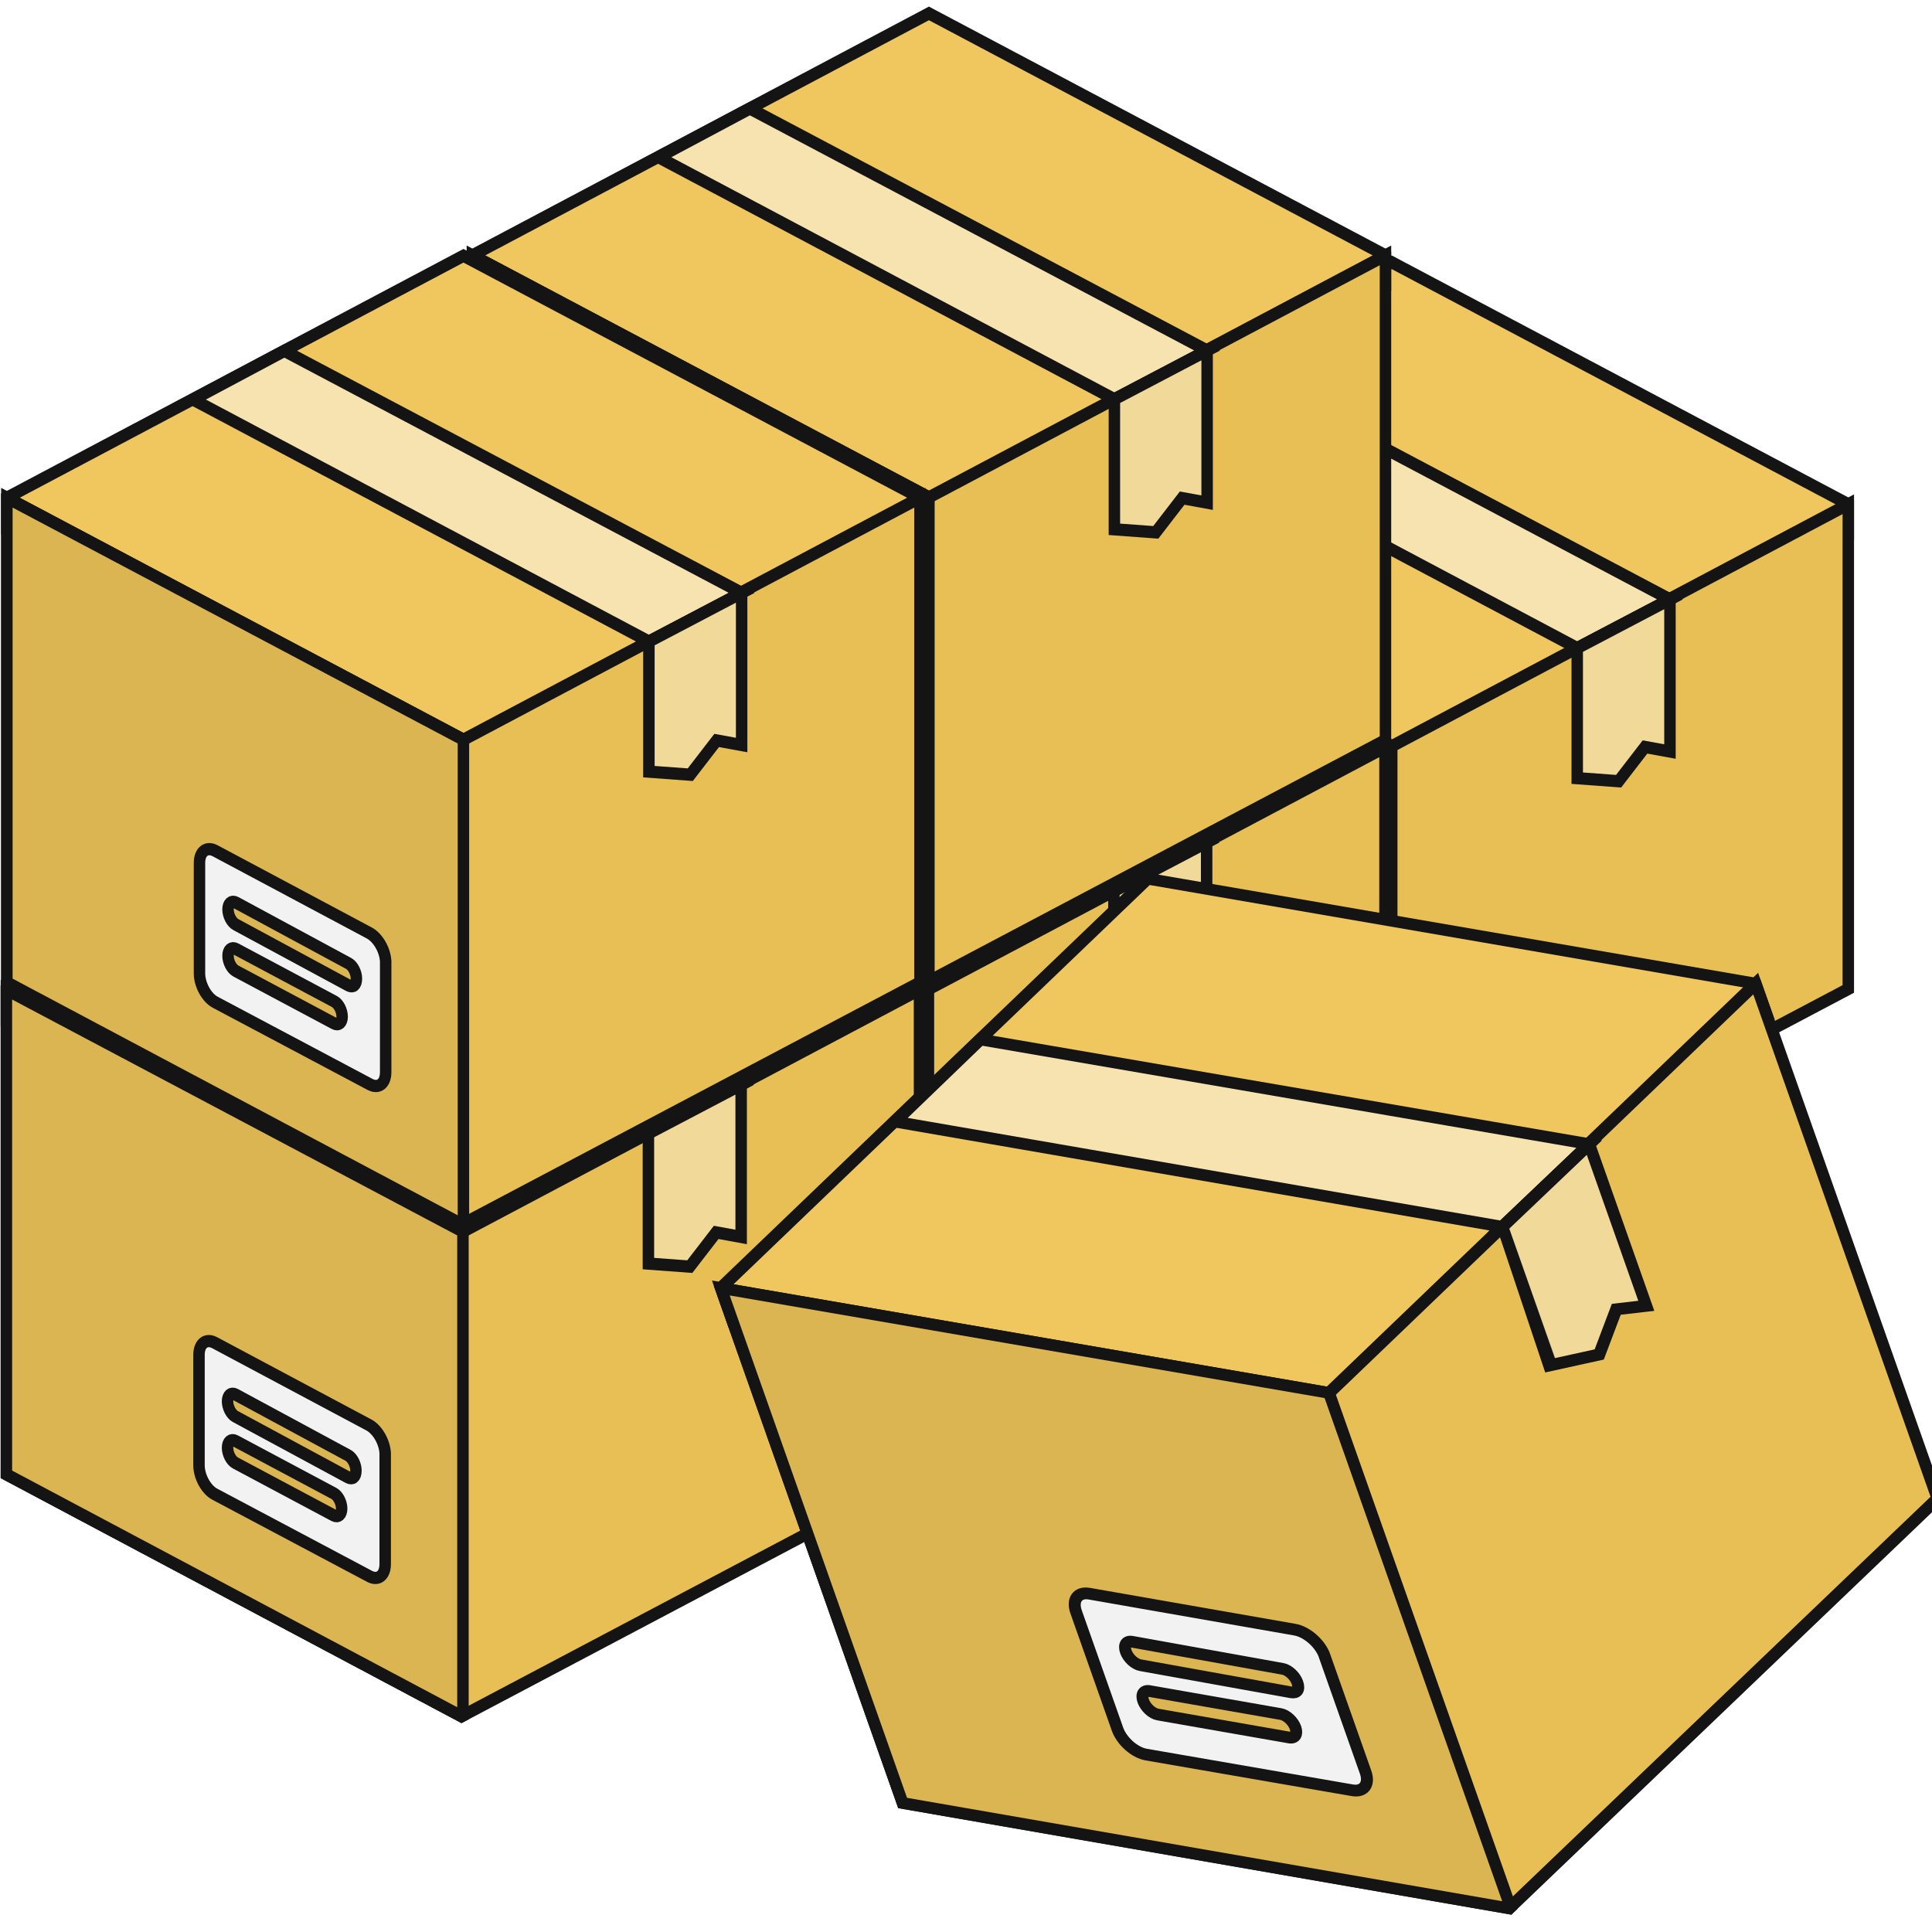 <?xml version="1.0" encoding="UTF-8" standalone="no"?>
<svg
   xmlns:dc="http://purl.org/dc/elements/1.1/"
   xmlns:cc="http://creativecommons.org/ns#"
   xmlns:rdf="http://www.w3.org/1999/02/22-rdf-syntax-ns#"
   xmlns:svg="http://www.w3.org/2000/svg"
   xmlns="http://www.w3.org/2000/svg"
   xmlns:sodipodi="http://sodipodi.sourceforge.net/DTD/sodipodi-0.dtd"
   xmlns:inkscape="http://www.inkscape.org/namespaces/inkscape"
   width="1em"
   height="1em"
   viewBox="0 0 16 16"
   class="bi bi-alarm"
   fill="currentColor"
   version="1.1"
   id="svg6797"
   sodipodi:docname="articulo_list.svg"
   inkscape:version="0.92.3 (2405546, 2018-03-11)">
  <defs
     id="defs6801">
    <filter
       inkscape:collect="always"
       style="color-interpolation-filters:sRGB"
       id="filter9311"
       x="-0.024"
       width="1.048"
       y="-0.024"
       height="1.048">
      <feGaussianBlur
         inkscape:collect="always"
         stdDeviation="5.029"
         id="feGaussianBlur9313" />
    </filter>
    <filter
       inkscape:collect="always"
       style="color-interpolation-filters:sRGB"
       id="filter9319"
       x="-0.012"
       width="1.024"
       y="-0.012"
       height="1.024">
      <feGaussianBlur
         inkscape:collect="always"
         stdDeviation="2.514"
         id="feGaussianBlur9321" />
    </filter>
    <filter
       inkscape:collect="always"
       style="color-interpolation-filters:sRGB"
       id="filter9327"
       x="-0.012"
       width="1.024"
       y="-0.012"
       height="1.024">
      <feGaussianBlur
         inkscape:collect="always"
         stdDeviation="2.514"
         id="feGaussianBlur9329" />
    </filter>
  </defs>
  <sodipodi:namedview
     pagecolor="#ffffff"
     bordercolor="#666666"
     borderopacity="1"
     objecttolerance="10"
     gridtolerance="10"
     guidetolerance="10"
     inkscape:pageopacity="0"
     inkscape:pageshadow="2"
     inkscape:window-width="1600"
     inkscape:window-height="847"
     id="namedview6799"
     showgrid="true"
     inkscape:zoom="41.7193"
     inkscape:cx="8.4201643"
     inkscape:cy="8.0879208"
     inkscape:window-x="-8"
     inkscape:window-y="-8"
     inkscape:window-maximized="1"
     inkscape:current-layer="svg6797"
     inkscape:snap-global="false">
    <inkscape:grid
       type="xygrid"
       id="grid8461" />
  </sodipodi:namedview>
  <g
     id="g7731-3-6-0-3"
     transform="matrix(0.015,0,0,0.016,7.745,2.15)"
     style="stroke:#141414;stroke-width:6.324;stroke-miterlimit:4;stroke-dasharray:none;stroke-opacity:1;filter:url(#filter9311)">
    <path
       id="path7661-5-8-1-1"
       d="M 0,126.622 252.062,1.378 504.124,126.621 v 16.542 L 252.062,268.406 0,143.558 Z"
       style="fill:#efc75e;stroke:#141414;stroke-width:6.324;stroke-miterlimit:4;stroke-dasharray:none;stroke-opacity:1"
       inkscape:connector-curvature="0" />
    <path
       id="path7663-6-0-9-8"
       d="M 0,126.622 252.062,251.865 504.124,126.622 v 250.88 L 251.274,502.745 0,377.503 Z"
       style="fill:#e7bf55;stroke:#141414;stroke-width:6.324;stroke-miterlimit:4;stroke-dasharray:none;stroke-opacity:1"
       inkscape:connector-curvature="0" />
    <path
       id="path7665-1-6-2-9"
       d="M 252.062,502.352 V 251.866 L 1.575,127.409 H 0 v 250.092 l 251.274,125.243 z"
       style="fill:#dbb551;stroke:#141414;stroke-width:6.324;stroke-miterlimit:4;stroke-dasharray:none;stroke-opacity:1"
       inkscape:connector-curvature="0" />
    <path
       id="path7667-1-0-5-9"
       d="m 102.794,75.815 251.668,125.243 51.2,-25.206 L 153.206,50.61 Z"
       style="fill:#f7e3af;stroke:#141414;stroke-width:6.324;stroke-miterlimit:4;stroke-dasharray:none;stroke-opacity:1"
       inkscape:connector-curvature="0" />
    <path
       id="path7669-1-2-4-3"
       d="m 354.462,201.059 51.2,-25.206 v 78.769 l -13.785,-2.363 -14.572,17.723 -22.843,-1.575 c 0,-10e-4 0,-67.348 0,-67.348 z"
       style="fill:#f1d999;stroke:#141414;stroke-width:6.324;stroke-miterlimit:4;stroke-dasharray:none;stroke-opacity:1"
       inkscape:connector-curvature="0" />
    <path
       id="path7671-6-4-8-5"
       d="m 200.074,351.902 -85.071,-42.535 c -4.726,-2.363 -8.665,0.394 -8.665,6.302 v 57.108 c 0,5.908 3.938,12.603 8.665,14.966 l 85.465,42.535 c 4.726,2.363 8.665,-0.394 8.665,-6.302 v -57.502 c -0.395,-5.908 -4.333,-12.208 -9.059,-14.572 z m -19.299,46.868 -54.351,-27.175 c -2.363,-1.182 -4.332,-4.726 -4.332,-7.877 0,-3.151 1.969,-4.726 4.332,-3.545 l 54.351,27.175 c 2.363,1.182 4.332,4.726 4.332,7.877 0,3.151 -1.969,4.726 -4.332,3.545 z m 7.877,-19.693 -62.228,-31.508 c -2.363,-1.182 -4.332,-4.726 -4.332,-7.877 0,-3.151 1.969,-4.726 4.332,-3.545 l 62.228,31.508 c 2.363,1.182 4.332,4.726 4.332,7.877 0.001,3.545 -1.969,4.726 -4.332,3.545 z"
       style="fill:#f2f2f2;stroke:#141414;stroke-width:6.324;stroke-miterlimit:4;stroke-dasharray:none;stroke-opacity:1"
       inkscape:connector-curvature="0" />
    <g
       id="g7673-2-1-3-2"
       style="stroke:#141414;stroke-width:6.324;stroke-miterlimit:4;stroke-dasharray:none;stroke-opacity:1" />
    <g
       id="g7675-1-4-6-4"
       style="stroke:#141414;stroke-width:6.324;stroke-miterlimit:4;stroke-dasharray:none;stroke-opacity:1" />
    <g
       id="g7677-4-7-5-3"
       style="stroke:#141414;stroke-width:6.324;stroke-miterlimit:4;stroke-dasharray:none;stroke-opacity:1" />
    <g
       id="g7679-7-5-2-2"
       style="stroke:#141414;stroke-width:6.324;stroke-miterlimit:4;stroke-dasharray:none;stroke-opacity:1" />
    <g
       id="g7681-4-6-8-9"
       style="stroke:#141414;stroke-width:6.324;stroke-miterlimit:4;stroke-dasharray:none;stroke-opacity:1" />
    <g
       id="g7683-6-9-3-9"
       style="stroke:#141414;stroke-width:6.324;stroke-miterlimit:4;stroke-dasharray:none;stroke-opacity:1" />
    <g
       id="g7685-7-5-6-1"
       style="stroke:#141414;stroke-width:6.324;stroke-miterlimit:4;stroke-dasharray:none;stroke-opacity:1" />
    <g
       id="g7687-7-6-3-5"
       style="stroke:#141414;stroke-width:6.324;stroke-miterlimit:4;stroke-dasharray:none;stroke-opacity:1" />
    <g
       id="g7689-3-2-1-1"
       style="stroke:#141414;stroke-width:6.324;stroke-miterlimit:4;stroke-dasharray:none;stroke-opacity:1" />
    <g
       id="g7691-8-5-6-1"
       style="stroke:#141414;stroke-width:6.324;stroke-miterlimit:4;stroke-dasharray:none;stroke-opacity:1" />
    <g
       id="g7693-8-8-9-9"
       style="stroke:#141414;stroke-width:6.324;stroke-miterlimit:4;stroke-dasharray:none;stroke-opacity:1" />
    <g
       id="g7695-0-2-8-0"
       style="stroke:#141414;stroke-width:6.324;stroke-miterlimit:4;stroke-dasharray:none;stroke-opacity:1" />
    <g
       id="g7697-8-3-7-0"
       style="stroke:#141414;stroke-width:6.324;stroke-miterlimit:4;stroke-dasharray:none;stroke-opacity:1" />
    <g
       id="g7699-2-2-7-9"
       style="stroke:#141414;stroke-width:6.324;stroke-miterlimit:4;stroke-dasharray:none;stroke-opacity:1" />
    <g
       id="g7701-6-7-0-0"
       style="stroke:#141414;stroke-width:6.324;stroke-miterlimit:4;stroke-dasharray:none;stroke-opacity:1" />
  </g>
  <g
     id="g7731-38"
     transform="matrix(0.015,0,0,0.016,3.908,4.163)"
     style="stroke:#141414;stroke-width:6.324;stroke-miterlimit:4;stroke-dasharray:none;stroke-opacity:1;filter:url(#filter9327)">
    <path
       id="path7661-2"
       d="M 0,126.622 252.062,1.378 504.124,126.621 v 16.542 L 252.062,268.406 0,143.558 Z"
       style="fill:#efc75e;stroke:#141414;stroke-width:6.324;stroke-miterlimit:4;stroke-dasharray:none;stroke-opacity:1"
       inkscape:connector-curvature="0" />
    <path
       id="path7663-3"
       d="M 0,126.622 252.062,251.865 504.124,126.622 v 250.88 L 251.274,502.745 0,377.503 Z"
       style="fill:#e7bf55;stroke:#141414;stroke-width:6.324;stroke-miterlimit:4;stroke-dasharray:none;stroke-opacity:1"
       inkscape:connector-curvature="0" />
    <path
       id="path7665-9"
       d="M 252.062,502.352 V 251.866 L 1.575,127.409 H 0 v 250.092 l 251.274,125.243 z"
       style="fill:#dbb551;stroke:#141414;stroke-width:6.324;stroke-miterlimit:4;stroke-dasharray:none;stroke-opacity:1"
       inkscape:connector-curvature="0" />
    <path
       id="path7667-5"
       d="m 102.794,75.815 251.668,125.243 51.2,-25.206 L 153.206,50.61 Z"
       style="fill:#f7e3af;stroke:#141414;stroke-width:6.324;stroke-miterlimit:4;stroke-dasharray:none;stroke-opacity:1"
       inkscape:connector-curvature="0" />
    <path
       id="path7669-6"
       d="m 354.462,201.059 51.2,-25.206 v 78.769 l -13.785,-2.363 -14.572,17.723 -22.843,-1.575 c 0,-10e-4 0,-67.348 0,-67.348 z"
       style="fill:#f1d999;stroke:#141414;stroke-width:6.324;stroke-miterlimit:4;stroke-dasharray:none;stroke-opacity:1"
       inkscape:connector-curvature="0" />
    <path
       id="path7671-3"
       d="m 200.074,351.902 -85.071,-42.535 c -4.726,-2.363 -8.665,0.394 -8.665,6.302 v 57.108 c 0,5.908 3.938,12.603 8.665,14.966 l 85.465,42.535 c 4.726,2.363 8.665,-0.394 8.665,-6.302 v -57.502 c -0.395,-5.908 -4.333,-12.208 -9.059,-14.572 z m -19.299,46.868 -54.351,-27.175 c -2.363,-1.182 -4.332,-4.726 -4.332,-7.877 0,-3.151 1.969,-4.726 4.332,-3.545 l 54.351,27.175 c 2.363,1.182 4.332,4.726 4.332,7.877 0,3.151 -1.969,4.726 -4.332,3.545 z m 7.877,-19.693 -62.228,-31.508 c -2.363,-1.182 -4.332,-4.726 -4.332,-7.877 0,-3.151 1.969,-4.726 4.332,-3.545 l 62.228,31.508 c 2.363,1.182 4.332,4.726 4.332,7.877 0.001,3.545 -1.969,4.726 -4.332,3.545 z"
       style="fill:#f2f2f2;stroke:#141414;stroke-width:6.324;stroke-miterlimit:4;stroke-dasharray:none;stroke-opacity:1"
       inkscape:connector-curvature="0" />
    <g
       id="g7673-5"
       style="stroke:#141414;stroke-width:6.324;stroke-miterlimit:4;stroke-dasharray:none;stroke-opacity:1" />
    <g
       id="g7675-8"
       style="stroke:#141414;stroke-width:6.324;stroke-miterlimit:4;stroke-dasharray:none;stroke-opacity:1" />
    <g
       id="g7677-0"
       style="stroke:#141414;stroke-width:6.324;stroke-miterlimit:4;stroke-dasharray:none;stroke-opacity:1" />
    <g
       id="g7679-4"
       style="stroke:#141414;stroke-width:6.324;stroke-miterlimit:4;stroke-dasharray:none;stroke-opacity:1" />
    <g
       id="g7681-5"
       style="stroke:#141414;stroke-width:6.324;stroke-miterlimit:4;stroke-dasharray:none;stroke-opacity:1" />
    <g
       id="g7683-8"
       style="stroke:#141414;stroke-width:6.324;stroke-miterlimit:4;stroke-dasharray:none;stroke-opacity:1" />
    <g
       id="g7685-75"
       style="stroke:#141414;stroke-width:6.324;stroke-miterlimit:4;stroke-dasharray:none;stroke-opacity:1" />
    <g
       id="g7687-3"
       style="stroke:#141414;stroke-width:6.324;stroke-miterlimit:4;stroke-dasharray:none;stroke-opacity:1" />
    <g
       id="g7689-4"
       style="stroke:#141414;stroke-width:6.324;stroke-miterlimit:4;stroke-dasharray:none;stroke-opacity:1" />
    <g
       id="g7691-9"
       style="stroke:#141414;stroke-width:6.324;stroke-miterlimit:4;stroke-dasharray:none;stroke-opacity:1" />
    <g
       id="g7693-1"
       style="stroke:#141414;stroke-width:6.324;stroke-miterlimit:4;stroke-dasharray:none;stroke-opacity:1" />
    <g
       id="g7695-03"
       style="stroke:#141414;stroke-width:6.324;stroke-miterlimit:4;stroke-dasharray:none;stroke-opacity:1" />
    <g
       id="g7697-4"
       style="stroke:#141414;stroke-width:6.324;stroke-miterlimit:4;stroke-dasharray:none;stroke-opacity:1" />
    <g
       id="g7699-9"
       style="stroke:#141414;stroke-width:6.324;stroke-miterlimit:4;stroke-dasharray:none;stroke-opacity:1" />
    <g
       id="g7701-7"
       style="stroke:#141414;stroke-width:6.324;stroke-miterlimit:4;stroke-dasharray:none;stroke-opacity:1" />
  </g>
  <g
     id="g7731-3-6"
     transform="matrix(0.015,0,0,0.016,3.912,0.089)"
     style="stroke:#141414;stroke-width:6.324;stroke-miterlimit:4;stroke-dasharray:none;stroke-opacity:1;filter:url(#filter9319)">
    <path
       id="path7661-5-8"
       d="M 0,126.622 252.062,1.378 504.124,126.621 v 16.542 L 252.062,268.406 0,143.558 Z"
       style="fill:#efc75e;stroke:#141414;stroke-width:6.324;stroke-miterlimit:4;stroke-dasharray:none;stroke-opacity:1"
       inkscape:connector-curvature="0" />
    <path
       id="path7663-6-0"
       d="M 0,126.622 252.062,251.865 504.124,126.622 v 250.88 L 251.274,502.745 0,377.503 Z"
       style="fill:#e7bf55;stroke:#141414;stroke-width:6.324;stroke-miterlimit:4;stroke-dasharray:none;stroke-opacity:1"
       inkscape:connector-curvature="0" />
    <path
       id="path7665-1-6"
       d="M 252.062,502.352 V 251.866 L 1.575,127.409 H 0 v 250.092 l 251.274,125.243 z"
       style="fill:#dbb551;stroke:#141414;stroke-width:6.324;stroke-miterlimit:4;stroke-dasharray:none;stroke-opacity:1"
       inkscape:connector-curvature="0" />
    <path
       id="path7667-1-0"
       d="m 102.794,75.815 251.668,125.243 51.2,-25.206 L 153.206,50.61 Z"
       style="fill:#f7e3af;stroke:#141414;stroke-width:6.324;stroke-miterlimit:4;stroke-dasharray:none;stroke-opacity:1"
       inkscape:connector-curvature="0" />
    <path
       id="path7669-1-2"
       d="m 354.462,201.059 51.2,-25.206 v 78.769 l -13.785,-2.363 -14.572,17.723 -22.843,-1.575 c 0,-10e-4 0,-67.348 0,-67.348 z"
       style="fill:#f1d999;stroke:#141414;stroke-width:6.324;stroke-miterlimit:4;stroke-dasharray:none;stroke-opacity:1"
       inkscape:connector-curvature="0" />
    <path
       id="path7671-6-4"
       d="m 200.074,351.902 -85.071,-42.535 c -4.726,-2.363 -8.665,0.394 -8.665,6.302 v 57.108 c 0,5.908 3.938,12.603 8.665,14.966 l 85.465,42.535 c 4.726,2.363 8.665,-0.394 8.665,-6.302 v -57.502 c -0.395,-5.908 -4.333,-12.208 -9.059,-14.572 z m -19.299,46.868 -54.351,-27.175 c -2.363,-1.182 -4.332,-4.726 -4.332,-7.877 0,-3.151 1.969,-4.726 4.332,-3.545 l 54.351,27.175 c 2.363,1.182 4.332,4.726 4.332,7.877 0,3.151 -1.969,4.726 -4.332,3.545 z m 7.877,-19.693 -62.228,-31.508 c -2.363,-1.182 -4.332,-4.726 -4.332,-7.877 0,-3.151 1.969,-4.726 4.332,-3.545 l 62.228,31.508 c 2.363,1.182 4.332,4.726 4.332,7.877 0.001,3.545 -1.969,4.726 -4.332,3.545 z"
       style="fill:#f2f2f2;stroke:#141414;stroke-width:6.324;stroke-miterlimit:4;stroke-dasharray:none;stroke-opacity:1"
       inkscape:connector-curvature="0" />
    <g
       id="g7673-2-1"
       style="stroke:#141414;stroke-width:6.324;stroke-miterlimit:4;stroke-dasharray:none;stroke-opacity:1" />
    <g
       id="g7675-1-4"
       style="stroke:#141414;stroke-width:6.324;stroke-miterlimit:4;stroke-dasharray:none;stroke-opacity:1" />
    <g
       id="g7677-4-7"
       style="stroke:#141414;stroke-width:6.324;stroke-miterlimit:4;stroke-dasharray:none;stroke-opacity:1" />
    <g
       id="g7679-7-5"
       style="stroke:#141414;stroke-width:6.324;stroke-miterlimit:4;stroke-dasharray:none;stroke-opacity:1" />
    <g
       id="g7681-4-6"
       style="stroke:#141414;stroke-width:6.324;stroke-miterlimit:4;stroke-dasharray:none;stroke-opacity:1" />
    <g
       id="g7683-6-9"
       style="stroke:#141414;stroke-width:6.324;stroke-miterlimit:4;stroke-dasharray:none;stroke-opacity:1" />
    <g
       id="g7685-7-5"
       style="stroke:#141414;stroke-width:6.324;stroke-miterlimit:4;stroke-dasharray:none;stroke-opacity:1" />
    <g
       id="g7687-7-6"
       style="stroke:#141414;stroke-width:6.324;stroke-miterlimit:4;stroke-dasharray:none;stroke-opacity:1" />
    <g
       id="g7689-3-2"
       style="stroke:#141414;stroke-width:6.324;stroke-miterlimit:4;stroke-dasharray:none;stroke-opacity:1" />
    <g
       id="g7691-8-5"
       style="stroke:#141414;stroke-width:6.324;stroke-miterlimit:4;stroke-dasharray:none;stroke-opacity:1" />
    <g
       id="g7693-8-8"
       style="stroke:#141414;stroke-width:6.324;stroke-miterlimit:4;stroke-dasharray:none;stroke-opacity:1" />
    <g
       id="g7695-0-2"
       style="stroke:#141414;stroke-width:6.324;stroke-miterlimit:4;stroke-dasharray:none;stroke-opacity:1" />
    <g
       id="g7697-8-3"
       style="stroke:#141414;stroke-width:6.324;stroke-miterlimit:4;stroke-dasharray:none;stroke-opacity:1" />
    <g
       id="g7699-2-2"
       style="stroke:#141414;stroke-width:6.324;stroke-miterlimit:4;stroke-dasharray:none;stroke-opacity:1" />
    <g
       id="g7701-6-7"
       style="stroke:#141414;stroke-width:6.324;stroke-miterlimit:4;stroke-dasharray:none;stroke-opacity:1" />
  </g>
  <g
     id="g7731"
     transform="matrix(0.015,0,0,0.016,0.053,6.17)"
     style="stroke:#141414;stroke-width:6.324;stroke-miterlimit:4;stroke-dasharray:none;stroke-opacity:1">
    <path
       id="path7661"
       d="M 0,126.622 252.062,1.378 504.124,126.621 v 16.542 L 252.062,268.406 0,143.558 Z"
       style="fill:#efc75e;stroke:#141414;stroke-width:6.324;stroke-miterlimit:4;stroke-dasharray:none;stroke-opacity:1"
       inkscape:connector-curvature="0" />
    <path
       id="path7663"
       d="M 0,126.622 252.062,251.865 504.124,126.622 v 250.88 L 251.274,502.745 0,377.503 Z"
       style="fill:#e7bf55;stroke:#141414;stroke-width:6.324;stroke-miterlimit:4;stroke-dasharray:none;stroke-opacity:1"
       inkscape:connector-curvature="0" />
    <path
       id="path7665"
       d="M 252.062,502.352 V 251.866 L 1.575,127.409 H 0 v 250.092 l 251.274,125.243 z"
       style="fill:#dbb551;stroke:#141414;stroke-width:6.324;stroke-miterlimit:4;stroke-dasharray:none;stroke-opacity:1"
       inkscape:connector-curvature="0" />
    <path
       id="path7667"
       d="m 102.794,75.815 251.668,125.243 51.2,-25.206 L 153.206,50.61 Z"
       style="fill:#f7e3af;stroke:#141414;stroke-width:6.324;stroke-miterlimit:4;stroke-dasharray:none;stroke-opacity:1"
       inkscape:connector-curvature="0" />
    <path
       id="path7669"
       d="m 354.462,201.059 51.2,-25.206 v 78.769 l -13.785,-2.363 -14.572,17.723 -22.843,-1.575 c 0,-10e-4 0,-67.348 0,-67.348 z"
       style="fill:#f1d999;stroke:#141414;stroke-width:6.324;stroke-miterlimit:4;stroke-dasharray:none;stroke-opacity:1"
       inkscape:connector-curvature="0" />
    <path
       id="path7671"
       d="m 200.074,351.902 -85.071,-42.535 c -4.726,-2.363 -8.665,0.394 -8.665,6.302 v 57.108 c 0,5.908 3.938,12.603 8.665,14.966 l 85.465,42.535 c 4.726,2.363 8.665,-0.394 8.665,-6.302 v -57.502 c -0.395,-5.908 -4.333,-12.208 -9.059,-14.572 z m -19.299,46.868 -54.351,-27.175 c -2.363,-1.182 -4.332,-4.726 -4.332,-7.877 0,-3.151 1.969,-4.726 4.332,-3.545 l 54.351,27.175 c 2.363,1.182 4.332,4.726 4.332,7.877 0,3.151 -1.969,4.726 -4.332,3.545 z m 7.877,-19.693 -62.228,-31.508 c -2.363,-1.182 -4.332,-4.726 -4.332,-7.877 0,-3.151 1.969,-4.726 4.332,-3.545 l 62.228,31.508 c 2.363,1.182 4.332,4.726 4.332,7.877 0.001,3.545 -1.969,4.726 -4.332,3.545 z"
       style="fill:#f2f2f2;stroke:#141414;stroke-width:6.324;stroke-miterlimit:4;stroke-dasharray:none;stroke-opacity:1"
       inkscape:connector-curvature="0" />
    <g
       id="g7673"
       style="stroke:#141414;stroke-width:6.324;stroke-miterlimit:4;stroke-dasharray:none;stroke-opacity:1">
</g>
    <g
       id="g7675"
       style="stroke:#141414;stroke-width:6.324;stroke-miterlimit:4;stroke-dasharray:none;stroke-opacity:1">
</g>
    <g
       id="g7677"
       style="stroke:#141414;stroke-width:6.324;stroke-miterlimit:4;stroke-dasharray:none;stroke-opacity:1">
</g>
    <g
       id="g7679"
       style="stroke:#141414;stroke-width:6.324;stroke-miterlimit:4;stroke-dasharray:none;stroke-opacity:1">
</g>
    <g
       id="g7681"
       style="stroke:#141414;stroke-width:6.324;stroke-miterlimit:4;stroke-dasharray:none;stroke-opacity:1">
</g>
    <g
       id="g7683"
       style="stroke:#141414;stroke-width:6.324;stroke-miterlimit:4;stroke-dasharray:none;stroke-opacity:1">
</g>
    <g
       id="g7685"
       style="stroke:#141414;stroke-width:6.324;stroke-miterlimit:4;stroke-dasharray:none;stroke-opacity:1">
</g>
    <g
       id="g7687"
       style="stroke:#141414;stroke-width:6.324;stroke-miterlimit:4;stroke-dasharray:none;stroke-opacity:1">
</g>
    <g
       id="g7689"
       style="stroke:#141414;stroke-width:6.324;stroke-miterlimit:4;stroke-dasharray:none;stroke-opacity:1">
</g>
    <g
       id="g7691"
       style="stroke:#141414;stroke-width:6.324;stroke-miterlimit:4;stroke-dasharray:none;stroke-opacity:1">
</g>
    <g
       id="g7693"
       style="stroke:#141414;stroke-width:6.324;stroke-miterlimit:4;stroke-dasharray:none;stroke-opacity:1">
</g>
    <g
       id="g7695"
       style="stroke:#141414;stroke-width:6.324;stroke-miterlimit:4;stroke-dasharray:none;stroke-opacity:1">
</g>
    <g
       id="g7697"
       style="stroke:#141414;stroke-width:6.324;stroke-miterlimit:4;stroke-dasharray:none;stroke-opacity:1">
</g>
    <g
       id="g7699"
       style="stroke:#141414;stroke-width:6.324;stroke-miterlimit:4;stroke-dasharray:none;stroke-opacity:1">
</g>
    <g
       id="g7701"
       style="stroke:#141414;stroke-width:6.324;stroke-miterlimit:4;stroke-dasharray:none;stroke-opacity:1">
</g>
  </g>
  <g
     id="g7731-3"
     transform="matrix(0.015,0,0,0.016,0.057,2.096)"
     style="stroke:#141414;stroke-width:6.324;stroke-miterlimit:4;stroke-dasharray:none;stroke-opacity:1">
    <path
       id="path7661-5"
       d="M 0,126.622 252.062,1.378 504.124,126.621 v 16.542 L 252.062,268.406 0,143.558 Z"
       style="fill:#efc75e;stroke:#141414;stroke-width:6.324;stroke-miterlimit:4;stroke-dasharray:none;stroke-opacity:1"
       inkscape:connector-curvature="0" />
    <path
       id="path7663-6"
       d="M 0,126.622 252.062,251.865 504.124,126.622 v 250.88 L 251.274,502.745 0,377.503 Z"
       style="fill:#e7bf55;stroke:#141414;stroke-width:6.324;stroke-miterlimit:4;stroke-dasharray:none;stroke-opacity:1"
       inkscape:connector-curvature="0" />
    <path
       id="path7665-1"
       d="M 252.062,502.352 V 251.866 L 1.575,127.409 H 0 v 250.092 l 251.274,125.243 z"
       style="fill:#dbb551;stroke:#141414;stroke-width:6.324;stroke-miterlimit:4;stroke-dasharray:none;stroke-opacity:1"
       inkscape:connector-curvature="0" />
    <path
       id="path7667-1"
       d="m 102.794,75.815 251.668,125.243 51.2,-25.206 L 153.206,50.61 Z"
       style="fill:#f7e3af;stroke:#141414;stroke-width:6.324;stroke-miterlimit:4;stroke-dasharray:none;stroke-opacity:1"
       inkscape:connector-curvature="0" />
    <path
       id="path7669-1"
       d="m 354.462,201.059 51.2,-25.206 v 78.769 l -13.785,-2.363 -14.572,17.723 -22.843,-1.575 c 0,-10e-4 0,-67.348 0,-67.348 z"
       style="fill:#f1d999;stroke:#141414;stroke-width:6.324;stroke-miterlimit:4;stroke-dasharray:none;stroke-opacity:1"
       inkscape:connector-curvature="0" />
    <path
       id="path7671-6"
       d="m 200.074,351.902 -85.071,-42.535 c -4.726,-2.363 -8.665,0.394 -8.665,6.302 v 57.108 c 0,5.908 3.938,12.603 8.665,14.966 l 85.465,42.535 c 4.726,2.363 8.665,-0.394 8.665,-6.302 v -57.502 c -0.395,-5.908 -4.333,-12.208 -9.059,-14.572 z m -19.299,46.868 -54.351,-27.175 c -2.363,-1.182 -4.332,-4.726 -4.332,-7.877 0,-3.151 1.969,-4.726 4.332,-3.545 l 54.351,27.175 c 2.363,1.182 4.332,4.726 4.332,7.877 0,3.151 -1.969,4.726 -4.332,3.545 z m 7.877,-19.693 -62.228,-31.508 c -2.363,-1.182 -4.332,-4.726 -4.332,-7.877 0,-3.151 1.969,-4.726 4.332,-3.545 l 62.228,31.508 c 2.363,1.182 4.332,4.726 4.332,7.877 0.001,3.545 -1.969,4.726 -4.332,3.545 z"
       style="fill:#f2f2f2;stroke:#141414;stroke-width:6.324;stroke-miterlimit:4;stroke-dasharray:none;stroke-opacity:1"
       inkscape:connector-curvature="0" />
    <g
       id="g7673-2"
       style="stroke:#141414;stroke-width:6.324;stroke-miterlimit:4;stroke-dasharray:none;stroke-opacity:1" />
    <g
       id="g7675-1"
       style="stroke:#141414;stroke-width:6.324;stroke-miterlimit:4;stroke-dasharray:none;stroke-opacity:1" />
    <g
       id="g7677-4"
       style="stroke:#141414;stroke-width:6.324;stroke-miterlimit:4;stroke-dasharray:none;stroke-opacity:1" />
    <g
       id="g7679-7"
       style="stroke:#141414;stroke-width:6.324;stroke-miterlimit:4;stroke-dasharray:none;stroke-opacity:1" />
    <g
       id="g7681-4"
       style="stroke:#141414;stroke-width:6.324;stroke-miterlimit:4;stroke-dasharray:none;stroke-opacity:1" />
    <g
       id="g7683-6"
       style="stroke:#141414;stroke-width:6.324;stroke-miterlimit:4;stroke-dasharray:none;stroke-opacity:1" />
    <g
       id="g7685-7"
       style="stroke:#141414;stroke-width:6.324;stroke-miterlimit:4;stroke-dasharray:none;stroke-opacity:1" />
    <g
       id="g7687-7"
       style="stroke:#141414;stroke-width:6.324;stroke-miterlimit:4;stroke-dasharray:none;stroke-opacity:1" />
    <g
       id="g7689-3"
       style="stroke:#141414;stroke-width:6.324;stroke-miterlimit:4;stroke-dasharray:none;stroke-opacity:1" />
    <g
       id="g7691-8"
       style="stroke:#141414;stroke-width:6.324;stroke-miterlimit:4;stroke-dasharray:none;stroke-opacity:1" />
    <g
       id="g7693-8"
       style="stroke:#141414;stroke-width:6.324;stroke-miterlimit:4;stroke-dasharray:none;stroke-opacity:1" />
    <g
       id="g7695-0"
       style="stroke:#141414;stroke-width:6.324;stroke-miterlimit:4;stroke-dasharray:none;stroke-opacity:1" />
    <g
       id="g7697-8"
       style="stroke:#141414;stroke-width:6.324;stroke-miterlimit:4;stroke-dasharray:none;stroke-opacity:1" />
    <g
       id="g7699-2"
       style="stroke:#141414;stroke-width:6.324;stroke-miterlimit:4;stroke-dasharray:none;stroke-opacity:1" />
    <g
       id="g7701-6"
       style="stroke:#141414;stroke-width:6.324;stroke-miterlimit:4;stroke-dasharray:none;stroke-opacity:1" />
  </g>
  <g
     id="g7731-3-6-0"
     transform="matrix(0.017,-0.005,0.006,0.017,5.21,8.514)"
     style="stroke:#141414;stroke-width:5.504;stroke-miterlimit:4;stroke-dasharray:none;stroke-opacity:1">
    <path
       id="path7661-5-8-1"
       d="M 0,126.622 252.062,1.378 504.124,126.621 v 16.542 L 252.062,268.406 0,143.558 Z"
       style="fill:#efc75e;stroke:#141414;stroke-width:5.504;stroke-miterlimit:4;stroke-dasharray:none;stroke-opacity:1"
       inkscape:connector-curvature="0" />
    <path
       id="path7663-6-0-9"
       d="M 0,126.622 252.062,251.865 504.124,126.622 v 250.88 L 251.274,502.745 0,377.503 Z"
       style="fill:#e7bf55;stroke:#141414;stroke-width:5.504;stroke-miterlimit:4;stroke-dasharray:none;stroke-opacity:1"
       inkscape:connector-curvature="0" />
    <path
       id="path7665-1-6-2"
       d="M 252.062,502.352 V 251.866 L 1.575,127.409 H 0 v 250.092 l 251.274,125.243 z"
       style="fill:#dbb551;stroke:#141414;stroke-width:5.504;stroke-miterlimit:4;stroke-dasharray:none;stroke-opacity:1"
       inkscape:connector-curvature="0" />
    <path
       id="path7667-1-0-5"
       d="m 102.794,75.815 251.668,125.243 51.2,-25.206 L 153.206,50.61 Z"
       style="fill:#f7e3af;stroke:#141414;stroke-width:5.504;stroke-miterlimit:4;stroke-dasharray:none;stroke-opacity:1"
       inkscape:connector-curvature="0" />
    <path
       id="path7669-1-2-4"
       d="m 354.462,201.059 51.2,-25.206 v 78.769 l -13.785,-2.363 -14.572,17.723 -22.843,-1.575 c 0,-10e-4 0,-67.348 0,-67.348 z"
       style="fill:#f1d999;stroke:#141414;stroke-width:5.504;stroke-miterlimit:4;stroke-dasharray:none;stroke-opacity:1"
       inkscape:connector-curvature="0" />
    <path
       id="path7671-6-4-8"
       d="m 200.074,351.902 -85.071,-42.535 c -4.726,-2.363 -8.665,0.394 -8.665,6.302 v 57.108 c 0,5.908 3.938,12.603 8.665,14.966 l 85.465,42.535 c 4.726,2.363 8.665,-0.394 8.665,-6.302 v -57.502 c -0.395,-5.908 -4.333,-12.208 -9.059,-14.572 z m -19.299,46.868 -54.351,-27.175 c -2.363,-1.182 -4.332,-4.726 -4.332,-7.877 0,-3.151 1.969,-4.726 4.332,-3.545 l 54.351,27.175 c 2.363,1.182 4.332,4.726 4.332,7.877 0,3.151 -1.969,4.726 -4.332,3.545 z m 7.877,-19.693 -62.228,-31.508 c -2.363,-1.182 -4.332,-4.726 -4.332,-7.877 0,-3.151 1.969,-4.726 4.332,-3.545 l 62.228,31.508 c 2.363,1.182 4.332,4.726 4.332,7.877 0.001,3.545 -1.969,4.726 -4.332,3.545 z"
       style="fill:#f2f2f2;stroke:#141414;stroke-width:5.504;stroke-miterlimit:4;stroke-dasharray:none;stroke-opacity:1"
       inkscape:connector-curvature="0" />
    <g
       id="g7673-2-1-3"
       style="stroke:#141414;stroke-width:5.504;stroke-miterlimit:4;stroke-dasharray:none;stroke-opacity:1" />
    <g
       id="g7675-1-4-6"
       style="stroke:#141414;stroke-width:5.504;stroke-miterlimit:4;stroke-dasharray:none;stroke-opacity:1" />
    <g
       id="g7677-4-7-5"
       style="stroke:#141414;stroke-width:5.504;stroke-miterlimit:4;stroke-dasharray:none;stroke-opacity:1" />
    <g
       id="g7679-7-5-2"
       style="stroke:#141414;stroke-width:5.504;stroke-miterlimit:4;stroke-dasharray:none;stroke-opacity:1" />
    <g
       id="g7681-4-6-8"
       style="stroke:#141414;stroke-width:5.504;stroke-miterlimit:4;stroke-dasharray:none;stroke-opacity:1" />
    <g
       id="g7683-6-9-3"
       style="stroke:#141414;stroke-width:5.504;stroke-miterlimit:4;stroke-dasharray:none;stroke-opacity:1" />
    <g
       id="g7685-7-5-6"
       style="stroke:#141414;stroke-width:5.504;stroke-miterlimit:4;stroke-dasharray:none;stroke-opacity:1" />
    <g
       id="g7687-7-6-3"
       style="stroke:#141414;stroke-width:5.504;stroke-miterlimit:4;stroke-dasharray:none;stroke-opacity:1" />
    <g
       id="g7689-3-2-1"
       style="stroke:#141414;stroke-width:5.504;stroke-miterlimit:4;stroke-dasharray:none;stroke-opacity:1" />
    <g
       id="g7691-8-5-6"
       style="stroke:#141414;stroke-width:5.504;stroke-miterlimit:4;stroke-dasharray:none;stroke-opacity:1" />
    <g
       id="g7693-8-8-9"
       style="stroke:#141414;stroke-width:5.504;stroke-miterlimit:4;stroke-dasharray:none;stroke-opacity:1" />
    <g
       id="g7695-0-2-8"
       style="stroke:#141414;stroke-width:5.504;stroke-miterlimit:4;stroke-dasharray:none;stroke-opacity:1" />
    <g
       id="g7697-8-3-7"
       style="stroke:#141414;stroke-width:5.504;stroke-miterlimit:4;stroke-dasharray:none;stroke-opacity:1" />
    <g
       id="g7699-2-2-7"
       style="stroke:#141414;stroke-width:5.504;stroke-miterlimit:4;stroke-dasharray:none;stroke-opacity:1" />
    <g
       id="g7701-6-7-0"
       style="stroke:#141414;stroke-width:5.504;stroke-miterlimit:4;stroke-dasharray:none;stroke-opacity:1" />
  </g>
</svg>
